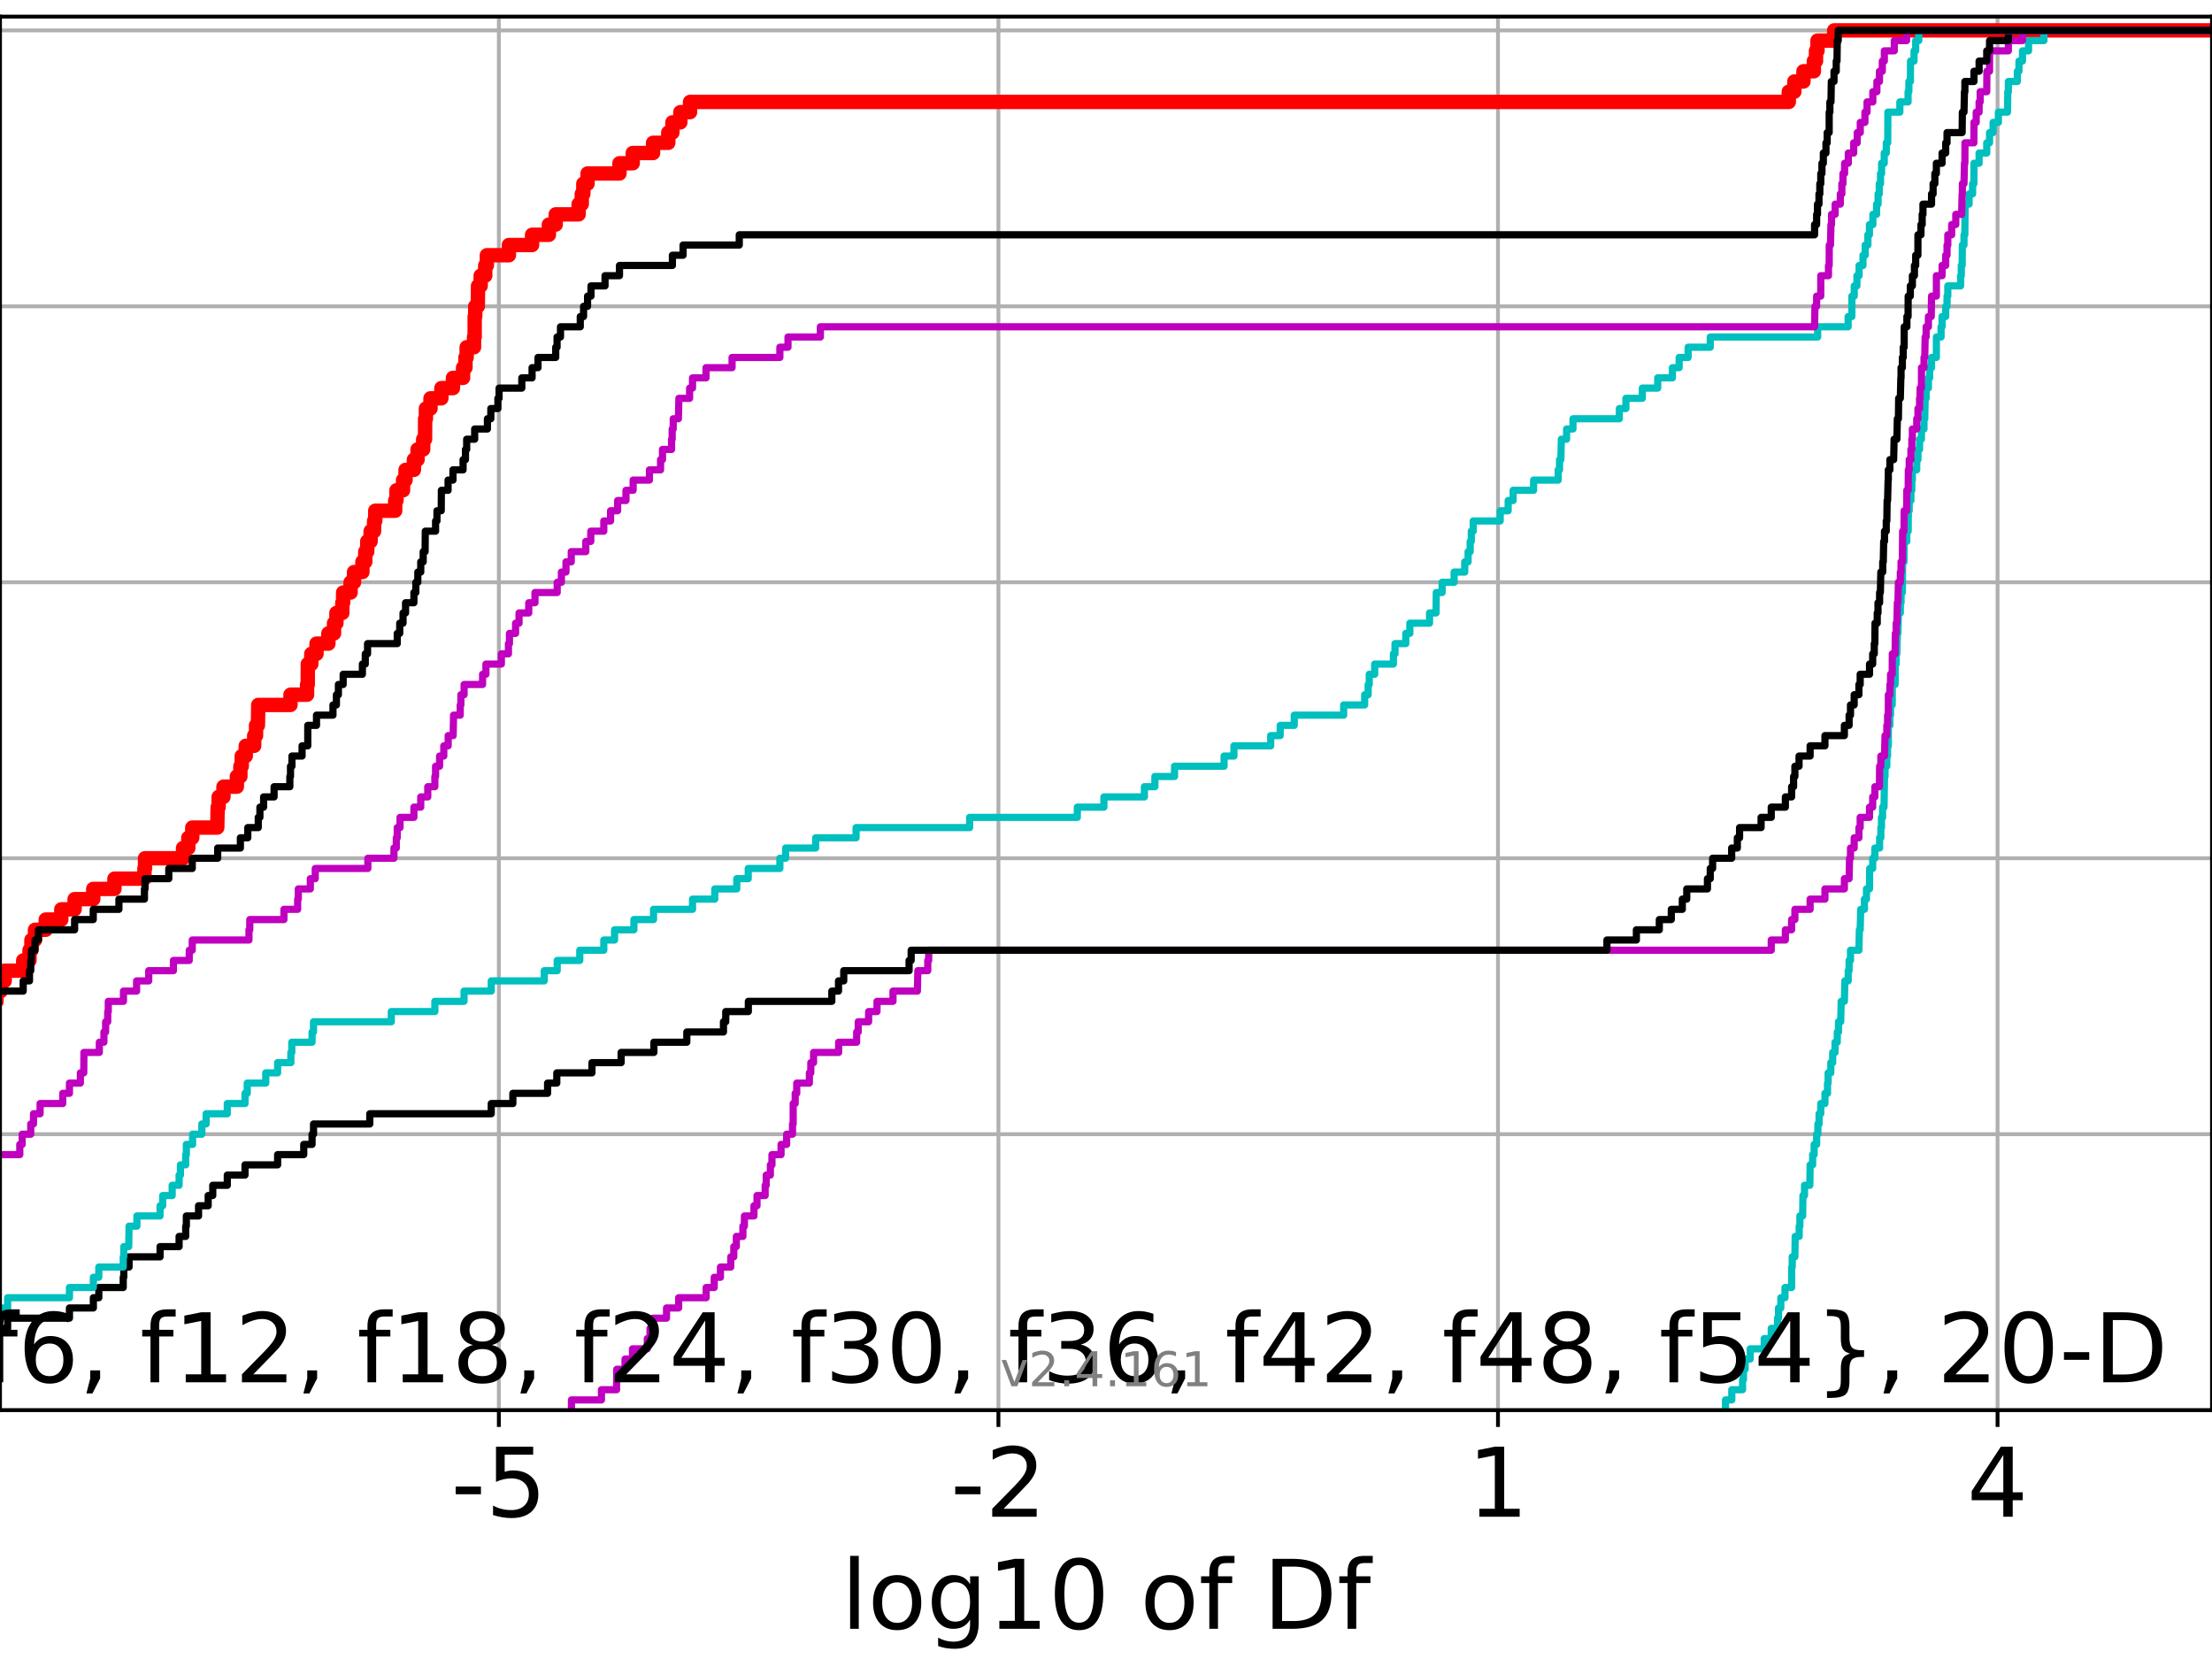 <?xml version="1.0" encoding="utf-8" standalone="no"?>
<!DOCTYPE svg PUBLIC "-//W3C//DTD SVG 1.1//EN"
  "http://www.w3.org/Graphics/SVG/1.1/DTD/svg11.dtd">
<!-- Created with matplotlib (https://matplotlib.org/) -->
<svg height="345.6pt" version="1.1" viewBox="0 0 460.8 345.6" width="460.8pt" xmlns="http://www.w3.org/2000/svg" xmlns:xlink="http://www.w3.org/1999/xlink">
 <defs>
  <style type="text/css">*{stroke-linecap:butt;stroke-linejoin:round;}</style>
 </defs>
 <g id="figure_1">
  <g id="patch_1">
   <path d="M 0 345.6 
L 460.8 345.6 
L 460.8 0 
L 0 0 
z
" style="fill:#ffffff;"/>
  </g>
  <g id="axes_1">
   <g id="patch_2">
    <path d="M 0 293.76 
L 460.8 293.76 
L 460.8 3.456 
L 0 3.456 
z
" style="fill:#ffffff;"/>
   </g>
   <g id="matplotlib.axis_1">
    <g id="xtick_1">
     <g id="line2d_1">
      <path clip-path="url(#p1b77e97e2f)" d="M 103.919 293.76 
L 103.919 3.456 
" style="fill:none;stroke:#b0b0b0;stroke-linecap:square;stroke-width:0.8;"/>
     </g>
     <g id="line2d_2">
      <defs>
       <path d="M 0 0 
L 0 3.5 
" id="mc57c45d6c3" style="stroke:#000000;stroke-width:0.8;"/>
      </defs>
      <g>
       <use style="stroke:#000000;stroke-width:0.8;" x="103.919" xlink:href="#mc57c45d6c3" y="293.76"/>
      </g>
     </g>
     <g id="text_1">
      <!-- -5 -->
      <g transform="translate(93.949 315.957)scale(0.2 -0.2)">
       <defs>
        <path d="M 4.891 31.391 
L 31.203 31.391 
L 31.203 23.391 
L 4.891 23.391 
z
" id="DejaVuSans-45"/>
        <path d="M 10.797 72.906 
L 49.516 72.906 
L 49.516 64.594 
L 19.828 64.594 
L 19.828 46.734 
Q 21.969 47.469 24.109 47.828 
Q 26.266 48.188 28.422 48.188 
Q 40.625 48.188 47.75 41.5 
Q 54.891 34.812 54.891 23.391 
Q 54.891 11.625 47.562 5.094 
Q 40.234 -1.422 26.906 -1.422 
Q 22.312 -1.422 17.547 -0.641 
Q 12.797 0.141 7.719 1.703 
L 7.719 11.625 
Q 12.109 9.234 16.797 8.062 
Q 21.484 6.891 26.703 6.891 
Q 35.156 6.891 40.078 11.328 
Q 45.016 15.766 45.016 23.391 
Q 45.016 31 40.078 35.438 
Q 35.156 39.891 26.703 39.891 
Q 22.75 39.891 18.812 39.016 
Q 14.891 38.141 10.797 36.281 
z
" id="DejaVuSans-53"/>
       </defs>
       <use xlink:href="#DejaVuSans-45"/>
       <use x="36.084" xlink:href="#DejaVuSans-53"/>
      </g>
     </g>
    </g>
    <g id="xtick_2">
     <g id="line2d_3">
      <path clip-path="url(#p1b77e97e2f)" d="M 207.989 293.76 
L 207.989 3.456 
" style="fill:none;stroke:#b0b0b0;stroke-linecap:square;stroke-width:0.8;"/>
     </g>
     <g id="line2d_4">
      <g>
       <use style="stroke:#000000;stroke-width:0.8;" x="207.989" xlink:href="#mc57c45d6c3" y="293.76"/>
      </g>
     </g>
     <g id="text_2">
      <!-- -2 -->
      <g transform="translate(198.018 315.957)scale(0.2 -0.2)">
       <defs>
        <path d="M 19.188 8.297 
L 53.609 8.297 
L 53.609 0 
L 7.328 0 
L 7.328 8.297 
Q 12.938 14.109 22.625 23.891 
Q 32.328 33.688 34.812 36.531 
Q 39.547 41.844 41.422 45.531 
Q 43.312 49.219 43.312 52.781 
Q 43.312 58.594 39.234 62.25 
Q 35.156 65.922 28.609 65.922 
Q 23.969 65.922 18.812 64.312 
Q 13.672 62.703 7.812 59.422 
L 7.812 69.391 
Q 13.766 71.781 18.938 73 
Q 24.125 74.219 28.422 74.219 
Q 39.75 74.219 46.484 68.547 
Q 53.219 62.891 53.219 53.422 
Q 53.219 48.922 51.531 44.891 
Q 49.859 40.875 45.406 35.406 
Q 44.188 33.984 37.641 27.219 
Q 31.109 20.453 19.188 8.297 
z
" id="DejaVuSans-50"/>
       </defs>
       <use xlink:href="#DejaVuSans-45"/>
       <use x="36.084" xlink:href="#DejaVuSans-50"/>
      </g>
     </g>
    </g>
    <g id="xtick_3">
     <g id="line2d_5">
      <path clip-path="url(#p1b77e97e2f)" d="M 312.058 293.76 
L 312.058 3.456 
" style="fill:none;stroke:#b0b0b0;stroke-linecap:square;stroke-width:0.8;"/>
     </g>
     <g id="line2d_6">
      <g>
       <use style="stroke:#000000;stroke-width:0.8;" x="312.058" xlink:href="#mc57c45d6c3" y="293.76"/>
      </g>
     </g>
     <g id="text_3">
      <!-- 1 -->
      <g transform="translate(305.696 315.957)scale(0.2 -0.2)">
       <defs>
        <path d="M 12.406 8.297 
L 28.516 8.297 
L 28.516 63.922 
L 10.984 60.406 
L 10.984 69.391 
L 28.422 72.906 
L 38.281 72.906 
L 38.281 8.297 
L 54.391 8.297 
L 54.391 0 
L 12.406 0 
z
" id="DejaVuSans-49"/>
       </defs>
       <use xlink:href="#DejaVuSans-49"/>
      </g>
     </g>
    </g>
    <g id="xtick_4">
     <g id="line2d_7">
      <path clip-path="url(#p1b77e97e2f)" d="M 416.127 293.76 
L 416.127 3.456 
" style="fill:none;stroke:#b0b0b0;stroke-linecap:square;stroke-width:0.8;"/>
     </g>
     <g id="line2d_8">
      <g>
       <use style="stroke:#000000;stroke-width:0.8;" x="416.127" xlink:href="#mc57c45d6c3" y="293.76"/>
      </g>
     </g>
     <g id="text_4">
      <!-- 4 -->
      <g transform="translate(409.765 315.957)scale(0.2 -0.2)">
       <defs>
        <path d="M 37.797 64.312 
L 12.891 25.391 
L 37.797 25.391 
z
M 35.203 72.906 
L 47.609 72.906 
L 47.609 25.391 
L 58.016 25.391 
L 58.016 17.188 
L 47.609 17.188 
L 47.609 0 
L 37.797 0 
L 37.797 17.188 
L 4.891 17.188 
L 4.891 26.703 
z
" id="DejaVuSans-52"/>
       </defs>
       <use xlink:href="#DejaVuSans-52"/>
      </g>
     </g>
    </g>
    <g id="text_5">
     <!-- log10 of Df -->
     <g transform="translate(175.214 339.313)scale(0.2 -0.2)">
      <defs>
       <path d="M 9.422 75.984 
L 18.406 75.984 
L 18.406 0 
L 9.422 0 
z
" id="DejaVuSans-108"/>
       <path d="M 30.609 48.391 
Q 23.391 48.391 19.188 42.75 
Q 14.984 37.109 14.984 27.297 
Q 14.984 17.484 19.156 11.844 
Q 23.344 6.203 30.609 6.203 
Q 37.797 6.203 41.984 11.859 
Q 46.188 17.531 46.188 27.297 
Q 46.188 37.016 41.984 42.703 
Q 37.797 48.391 30.609 48.391 
z
M 30.609 56 
Q 42.328 56 49.016 48.375 
Q 55.719 40.766 55.719 27.297 
Q 55.719 13.875 49.016 6.219 
Q 42.328 -1.422 30.609 -1.422 
Q 18.844 -1.422 12.172 6.219 
Q 5.516 13.875 5.516 27.297 
Q 5.516 40.766 12.172 48.375 
Q 18.844 56 30.609 56 
z
" id="DejaVuSans-111"/>
       <path d="M 45.406 27.984 
Q 45.406 37.75 41.375 43.109 
Q 37.359 48.484 30.078 48.484 
Q 22.859 48.484 18.828 43.109 
Q 14.797 37.75 14.797 27.984 
Q 14.797 18.266 18.828 12.891 
Q 22.859 7.516 30.078 7.516 
Q 37.359 7.516 41.375 12.891 
Q 45.406 18.266 45.406 27.984 
z
M 54.391 6.781 
Q 54.391 -7.172 48.188 -13.984 
Q 42 -20.797 29.203 -20.797 
Q 24.469 -20.797 20.266 -20.094 
Q 16.062 -19.391 12.109 -17.922 
L 12.109 -9.188 
Q 16.062 -11.328 19.922 -12.344 
Q 23.781 -13.375 27.781 -13.375 
Q 36.625 -13.375 41.016 -8.766 
Q 45.406 -4.156 45.406 5.172 
L 45.406 9.625 
Q 42.625 4.781 38.281 2.391 
Q 33.938 0 27.875 0 
Q 17.828 0 11.672 7.656 
Q 5.516 15.328 5.516 27.984 
Q 5.516 40.672 11.672 48.328 
Q 17.828 56 27.875 56 
Q 33.938 56 38.281 53.609 
Q 42.625 51.219 45.406 46.391 
L 45.406 54.688 
L 54.391 54.688 
z
" id="DejaVuSans-103"/>
       <path d="M 31.781 66.406 
Q 24.172 66.406 20.328 58.906 
Q 16.5 51.422 16.5 36.375 
Q 16.5 21.391 20.328 13.891 
Q 24.172 6.391 31.781 6.391 
Q 39.453 6.391 43.281 13.891 
Q 47.125 21.391 47.125 36.375 
Q 47.125 51.422 43.281 58.906 
Q 39.453 66.406 31.781 66.406 
z
M 31.781 74.219 
Q 44.047 74.219 50.516 64.516 
Q 56.984 54.828 56.984 36.375 
Q 56.984 17.969 50.516 8.266 
Q 44.047 -1.422 31.781 -1.422 
Q 19.531 -1.422 13.062 8.266 
Q 6.594 17.969 6.594 36.375 
Q 6.594 54.828 13.062 64.516 
Q 19.531 74.219 31.781 74.219 
z
" id="DejaVuSans-48"/>
       <path id="DejaVuSans-32"/>
       <path d="M 37.109 75.984 
L 37.109 68.5 
L 28.516 68.5 
Q 23.688 68.5 21.797 66.547 
Q 19.922 64.594 19.922 59.516 
L 19.922 54.688 
L 34.719 54.688 
L 34.719 47.703 
L 19.922 47.703 
L 19.922 0 
L 10.891 0 
L 10.891 47.703 
L 2.297 47.703 
L 2.297 54.688 
L 10.891 54.688 
L 10.891 58.5 
Q 10.891 67.625 15.141 71.797 
Q 19.391 75.984 28.609 75.984 
z
" id="DejaVuSans-102"/>
       <path d="M 19.672 64.797 
L 19.672 8.109 
L 31.594 8.109 
Q 46.688 8.109 53.688 14.938 
Q 60.688 21.781 60.688 36.531 
Q 60.688 51.172 53.688 57.984 
Q 46.688 64.797 31.594 64.797 
z
M 9.812 72.906 
L 30.078 72.906 
Q 51.266 72.906 61.172 64.094 
Q 71.094 55.281 71.094 36.531 
Q 71.094 17.672 61.125 8.828 
Q 51.172 0 30.078 0 
L 9.812 0 
z
" id="DejaVuSans-68"/>
      </defs>
      <use xlink:href="#DejaVuSans-108"/>
      <use x="27.783" xlink:href="#DejaVuSans-111"/>
      <use x="88.965" xlink:href="#DejaVuSans-103"/>
      <use x="152.441" xlink:href="#DejaVuSans-49"/>
      <use x="216.064" xlink:href="#DejaVuSans-48"/>
      <use x="279.688" xlink:href="#DejaVuSans-32"/>
      <use x="311.475" xlink:href="#DejaVuSans-111"/>
      <use x="372.656" xlink:href="#DejaVuSans-102"/>
      <use x="407.861" xlink:href="#DejaVuSans-32"/>
      <use x="439.648" xlink:href="#DejaVuSans-68"/>
      <use x="516.65" xlink:href="#DejaVuSans-102"/>
     </g>
    </g>
   </g>
   <g id="matplotlib.axis_2">
    <g id="ytick_1">
     <g id="line2d_9">
      <path clip-path="url(#p1b77e97e2f)" d="M 0 293.76 
L 460.8 293.76 
" style="fill:none;stroke:#b0b0b0;stroke-linecap:square;stroke-width:0.8;"/>
     </g>
     <g id="line2d_10">
      <defs>
       <path d="M 0 0 
L -3.5 0 
" id="mceb8828baf" style="stroke:#000000;stroke-width:0.8;"/>
      </defs>
      <g>
       <use style="stroke:#000000;stroke-width:0.8;" x="0" xlink:href="#mceb8828baf" y="293.76"/>
      </g>
     </g>
    </g>
    <g id="ytick_2">
     <g id="line2d_11">
      <path clip-path="url(#p1b77e97e2f)" d="M 0 236.274 
L 460.8 236.274 
" style="fill:none;stroke:#b0b0b0;stroke-linecap:square;stroke-width:0.8;"/>
     </g>
     <g id="line2d_12">
      <g>
       <use style="stroke:#000000;stroke-width:0.8;" x="0" xlink:href="#mceb8828baf" y="236.274"/>
      </g>
     </g>
    </g>
    <g id="ytick_3">
     <g id="line2d_13">
      <path clip-path="url(#p1b77e97e2f)" d="M 0 178.788 
L 460.8 178.788 
" style="fill:none;stroke:#b0b0b0;stroke-linecap:square;stroke-width:0.8;"/>
     </g>
     <g id="line2d_14">
      <g>
       <use style="stroke:#000000;stroke-width:0.8;" x="0" xlink:href="#mceb8828baf" y="178.788"/>
      </g>
     </g>
    </g>
    <g id="ytick_4">
     <g id="line2d_15">
      <path clip-path="url(#p1b77e97e2f)" d="M 0 121.302 
L 460.8 121.302 
" style="fill:none;stroke:#b0b0b0;stroke-linecap:square;stroke-width:0.8;"/>
     </g>
     <g id="line2d_16">
      <g>
       <use style="stroke:#000000;stroke-width:0.8;" x="0" xlink:href="#mceb8828baf" y="121.302"/>
      </g>
     </g>
    </g>
    <g id="ytick_5">
     <g id="line2d_17">
      <path clip-path="url(#p1b77e97e2f)" d="M 0 63.816 
L 460.8 63.816 
" style="fill:none;stroke:#b0b0b0;stroke-linecap:square;stroke-width:0.8;"/>
     </g>
     <g id="line2d_18">
      <g>
       <use style="stroke:#000000;stroke-width:0.8;" x="0" xlink:href="#mceb8828baf" y="63.816"/>
      </g>
     </g>
    </g>
    <g id="ytick_6">
     <g id="line2d_19">
      <path clip-path="url(#p1b77e97e2f)" d="M 0 6.33 
L 460.8 6.33 
" style="fill:none;stroke:#b0b0b0;stroke-linecap:square;stroke-width:0.8;"/>
     </g>
     <g id="line2d_20">
      <g>
       <use style="stroke:#000000;stroke-width:0.8;" x="0" xlink:href="#mceb8828baf" y="6.33"/>
      </g>
     </g>
    </g>
   </g>
   <g id="line2d_21">
    <path clip-path="url(#p1b77e97e2f)" d="M -1 208.596 
L -0.729 208.596 
L -0.729 206.467 
L 0.162 206.467 
L 0.162 204.337 
L 0.98 204.337 
L 0.98 202.208 
L 4.832 202.208 
L 4.832 200.079 
L 6.142 200.079 
L 6.142 197.95 
L 6.544 197.95 
L 6.544 195.821 
L 7.29 195.821 
L 7.29 193.692 
L 9.53 193.692 
L 9.53 191.563 
L 12.771 191.563 
L 12.771 189.434 
L 15.543 189.434 
L 15.543 187.305 
L 19.425 187.305 
L 19.425 185.175 
L 23.84 185.175 
L 23.84 183.046 
L 30.089 183.046 
L 30.089 180.917 
L 30.211 180.917 
L 30.211 178.788 
L 38.131 178.788 
L 38.131 176.659 
L 39.226 176.659 
L 39.226 174.53 
L 40.051 174.53 
L 40.051 172.401 
L 45.259 172.401 
L 45.349 168.143 
L 45.548 168.143 
L 45.548 166.013 
L 46.554 166.013 
L 46.554 163.884 
L 49.34 163.884 
L 49.34 161.755 
L 50.075 161.755 
L 50.075 159.626 
L 50.361 159.626 
L 50.361 157.497 
L 51.196 157.497 
L 51.196 155.368 
L 52.953 155.368 
L 52.953 153.239 
L 53.341 153.239 
L 53.341 151.11 
L 53.727 151.11 
L 53.799 146.851 
L 60.517 146.851 
L 60.517 144.722 
L 63.968 144.722 
L 63.968 142.593 
L 64.114 142.593 
L 64.115 138.335 
L 64.849 138.335 
L 64.849 136.206 
L 65.935 136.206 
L 65.935 134.077 
L 68.409 134.077 
L 68.409 131.948 
L 69.585 131.948 
L 69.585 129.819 
L 70.081 129.819 
L 70.081 127.69 
L 71.311 127.69 
L 71.311 125.56 
L 71.485 125.56 
L 71.485 123.431 
L 73.036 123.431 
L 73.036 121.302 
L 73.75 121.302 
L 73.75 119.173 
L 75.493 119.173 
L 75.493 117.044 
L 76.094 117.044 
L 76.094 114.915 
L 76.502 114.915 
L 76.502 112.786 
L 77.205 112.786 
L 77.205 110.657 
L 77.929 110.657 
L 77.929 108.528 
L 78.17 108.528 
L 78.17 106.398 
L 82.325 106.398 
L 82.325 104.269 
L 82.591 104.269 
L 82.591 102.14 
L 83.961 102.14 
L 83.961 100.011 
L 84.484 100.011 
L 84.484 97.882 
L 86.224 97.882 
L 86.224 95.753 
L 86.982 95.753 
L 86.982 93.624 
L 88.158 93.624 
L 88.158 91.495 
L 88.549 91.495 
L 88.56 87.236 
L 88.724 87.236 
L 88.724 85.107 
L 89.681 85.107 
L 89.681 82.978 
L 91.946 82.978 
L 91.946 80.849 
L 94.36 80.849 
L 94.36 78.72 
L 96.467 78.72 
L 96.467 76.591 
L 96.964 76.591 
L 96.964 74.462 
L 97.218 74.462 
L 97.218 72.333 
L 98.747 72.333 
L 98.747 70.204 
L 98.882 70.204 
L 98.885 65.945 
L 98.999 65.945 
L 98.999 63.816 
L 99.536 63.816 
L 99.587 59.558 
L 100.134 59.558 
L 100.134 57.429 
L 101.083 57.429 
L 101.083 55.3 
L 101.423 55.3 
L 101.423 53.171 
L 106.011 53.171 
L 106.011 51.042 
L 110.841 51.042 
L 110.841 48.912 
L 114.347 48.912 
L 114.347 46.783 
L 115.765 46.783 
L 115.765 44.654 
L 120.539 44.654 
L 120.539 42.525 
L 121.191 42.525 
L 121.191 40.396 
L 121.519 40.396 
L 121.519 38.267 
L 122.399 38.267 
L 122.399 36.138 
L 129.05 36.138 
L 129.05 34.009 
L 131.81 34.009 
L 131.81 31.88 
L 136.047 31.88 
L 136.047 29.75 
L 139.211 29.75 
L 139.211 27.621 
L 140.072 27.621 
L 140.072 25.492 
L 141.727 25.492 
L 141.727 23.363 
L 143.749 23.363 
L 143.749 21.234 
L 372.638 21.234 
L 372.638 19.105 
L 373.796 19.105 
L 373.796 16.976 
L 375.694 16.976 
L 375.694 14.847 
L 377.86 14.847 
L 377.86 12.718 
L 378.306 12.718 
L 378.306 10.589 
L 378.616 10.589 
L 378.616 8.459 
L 382.094 8.459 
L 382.094 6.33 
L 382.094 6.33 
L 460.8 6.33 
L 460.8 6.33 
" style="fill:none;stroke:#ff0000;stroke-linecap:square;stroke-width:3;"/>
   </g>
   <g id="line2d_22">
    <path clip-path="url(#p1b77e97e2f)" d="M 359.45 293.76 
L 359.45 291.631 
L 360.766 291.631 
L 360.766 289.502 
L 363.005 289.502 
L 363.005 287.373 
L 363.197 287.373 
L 363.197 285.244 
L 363.543 285.244 
L 363.543 283.114 
L 364.598 283.114 
L 364.598 280.985 
L 367.515 280.985 
L 367.515 278.856 
L 368.983 278.856 
L 368.983 276.727 
L 370.284 276.727 
L 370.284 274.598 
L 370.497 274.598 
L 370.497 272.469 
L 370.977 272.469 
L 370.977 270.34 
L 371.847 270.34 
L 371.847 268.211 
L 373.227 268.211 
L 373.242 263.952 
L 373.354 263.952 
L 373.354 261.823 
L 373.909 261.823 
L 373.971 257.565 
L 374.803 257.565 
L 374.803 255.436 
L 374.945 255.436 
L 374.945 253.307 
L 375.527 253.307 
L 375.582 249.049 
L 375.914 249.049 
L 375.914 246.92 
L 377.024 246.92 
L 377.08 242.661 
L 377.606 242.661 
L 377.606 240.532 
L 377.922 240.532 
L 377.922 238.403 
L 378.437 238.403 
L 378.437 236.274 
L 378.697 236.274 
L 378.697 234.145 
L 378.946 234.145 
L 378.946 232.016 
L 379.295 232.016 
L 379.295 229.887 
L 380.168 229.887 
L 380.168 227.758 
L 380.706 227.758 
L 380.706 225.629 
L 380.83 225.629 
L 380.83 223.499 
L 381.391 223.499 
L 381.391 221.37 
L 381.781 221.37 
L 381.781 219.241 
L 382.271 219.241 
L 382.271 217.112 
L 382.74 217.112 
L 382.74 214.983 
L 382.992 214.983 
L 382.992 212.854 
L 383.449 212.854 
L 383.557 208.596 
L 384.218 208.596 
L 384.318 204.337 
L 385.014 204.337 
L 385.014 202.208 
L 385.202 202.208 
L 385.202 200.079 
L 385.491 200.079 
L 385.491 197.95 
L 387.248 197.95 
L 387.337 193.692 
L 387.509 193.692 
L 387.617 189.434 
L 388.391 189.434 
L 388.391 187.305 
L 388.821 187.305 
L 388.821 185.175 
L 389.456 185.175 
L 389.479 180.917 
L 390.114 180.917 
L 390.114 178.788 
L 390.569 178.788 
L 390.569 176.659 
L 391.557 176.659 
L 391.557 174.53 
L 391.811 174.53 
L 391.811 172.401 
L 391.949 172.401 
L 391.949 170.272 
L 392.174 170.272 
L 392.174 168.143 
L 392.479 168.143 
L 392.575 161.755 
L 392.686 161.755 
L 392.686 159.626 
L 393.06 159.626 
L 393.06 157.497 
L 393.219 157.497 
L 393.219 155.368 
L 393.367 155.368 
L 393.385 151.11 
L 393.697 151.11 
L 393.697 148.981 
L 393.833 148.981 
L 393.833 146.851 
L 394.181 146.851 
L 394.199 142.593 
L 394.78 142.593 
L 394.831 138.335 
L 395.007 138.335 
L 395.007 136.206 
L 395.154 136.206 
L 395.252 131.948 
L 395.373 131.948 
L 395.473 127.69 
L 395.874 127.69 
L 395.874 125.56 
L 396.025 125.56 
L 396.025 123.431 
L 396.296 123.431 
L 396.35 117.044 
L 396.637 117.044 
L 396.669 112.786 
L 397.223 112.786 
L 397.223 110.657 
L 397.508 110.657 
L 397.544 106.398 
L 397.723 106.398 
L 397.723 104.269 
L 398.078 104.269 
L 398.078 102.14 
L 398.269 102.14 
L 398.269 100.011 
L 398.381 100.011 
L 398.381 97.882 
L 399.291 97.882 
L 399.291 95.753 
L 399.545 95.753 
L 399.545 93.624 
L 399.879 93.624 
L 399.879 91.495 
L 400.272 91.495 
L 400.272 89.366 
L 400.804 89.366 
L 400.804 87.236 
L 400.964 87.236 
L 401.043 82.978 
L 401.246 82.978 
L 401.246 80.849 
L 401.724 80.849 
L 401.724 78.72 
L 401.982 78.72 
L 401.982 76.591 
L 402.377 76.591 
L 402.377 74.462 
L 403.38 74.462 
L 403.387 70.204 
L 404.36 70.204 
L 404.36 68.074 
L 404.569 68.074 
L 404.569 65.945 
L 405.325 65.945 
L 405.325 63.816 
L 405.605 63.816 
L 405.605 61.687 
L 405.765 61.687 
L 405.765 59.558 
L 408.432 59.558 
L 408.432 57.429 
L 408.578 57.429 
L 408.578 55.3 
L 408.75 55.3 
L 408.798 51.042 
L 409.136 51.042 
L 409.136 48.912 
L 409.311 48.912 
L 409.369 42.525 
L 410.2 42.525 
L 410.2 40.396 
L 410.929 40.396 
L 410.929 38.267 
L 411.194 38.267 
L 411.211 34.009 
L 412.282 34.009 
L 412.282 31.88 
L 413.876 31.88 
L 413.876 29.75 
L 414.461 29.75 
L 414.461 27.621 
L 415.202 27.621 
L 415.202 25.492 
L 416.302 25.492 
L 416.302 23.363 
L 418.193 23.363 
L 418.261 19.105 
L 418.382 19.105 
L 418.382 16.976 
L 420.245 16.976 
L 420.245 14.847 
L 420.591 14.847 
L 420.591 12.718 
L 421.321 12.718 
L 421.321 10.589 
L 422.589 10.589 
L 422.589 8.459 
L 425.789 8.459 
L 425.789 6.33 
L 425.789 6.33 
L 460.8 6.33 
L 460.8 6.33 
" style="fill:none;stroke:#00bfbf;stroke-linecap:square;stroke-width:1.5;"/>
   </g>
   <g id="line2d_23">
    <path clip-path="url(#p1b77e97e2f)" d="M 119.041 293.76 
L 119.041 291.631 
L 125.294 291.631 
L 125.294 289.502 
L 128.449 289.502 
L 128.487 285.244 
L 130.206 285.244 
L 130.206 283.114 
L 131.763 283.114 
L 131.763 280.985 
L 134.843 280.985 
L 134.843 278.856 
L 135.413 278.856 
L 135.413 276.727 
L 136.046 276.727 
L 136.046 274.598 
L 138.849 274.598 
L 138.849 272.469 
L 141.38 272.469 
L 141.38 270.34 
L 147.103 270.34 
L 147.103 268.211 
L 148.786 268.211 
L 148.786 266.082 
L 150.08 266.082 
L 150.08 263.952 
L 152.233 263.952 
L 152.233 261.823 
L 152.864 261.823 
L 152.864 259.694 
L 153.396 259.694 
L 153.396 257.565 
L 154.76 257.565 
L 154.76 255.436 
L 155.073 255.436 
L 155.073 253.307 
L 157.064 253.307 
L 157.064 251.178 
L 157.701 251.178 
L 157.701 249.049 
L 159.395 249.049 
L 159.395 246.92 
L 159.619 246.92 
L 159.619 244.79 
L 160.484 244.79 
L 160.484 242.661 
L 160.814 242.661 
L 160.814 240.532 
L 162.708 240.532 
L 162.708 238.403 
L 163.874 238.403 
L 163.874 236.274 
L 165.096 236.274 
L 165.096 234.145 
L 165.23 234.145 
L 165.237 229.887 
L 165.655 229.887 
L 165.655 227.758 
L 165.977 227.758 
L 165.977 225.629 
L 168.609 225.629 
L 168.609 223.499 
L 168.908 223.499 
L 168.908 221.37 
L 169.481 221.37 
L 169.481 219.241 
L 174.706 219.241 
L 174.706 217.112 
L 178.456 217.112 
L 178.456 214.983 
L 178.78 214.983 
L 178.78 212.854 
L 180.949 212.854 
L 180.949 210.725 
L 182.697 210.725 
L 182.697 208.596 
L 186.027 208.596 
L 186.027 206.467 
L 191.109 206.467 
L 191.207 202.208 
L 193.269 202.208 
L 193.269 200.079 
L 193.464 200.079 
L 193.464 197.95 
L 368.983 197.95 
L 368.983 195.821 
L 371.926 195.821 
L 371.926 193.692 
L 373.227 193.692 
L 373.227 191.563 
L 373.909 191.563 
L 373.909 189.434 
L 377.08 189.434 
L 377.08 187.305 
L 380.168 187.305 
L 380.168 185.175 
L 384.218 185.175 
L 384.218 183.046 
L 385.202 183.046 
L 385.295 178.788 
L 385.491 178.788 
L 385.491 176.659 
L 386.26 176.659 
L 386.26 174.53 
L 387.248 174.53 
L 387.248 172.401 
L 387.509 172.401 
L 387.509 170.272 
L 389.456 170.272 
L 389.456 168.143 
L 390.114 168.143 
L 390.114 166.013 
L 390.569 166.013 
L 390.569 163.884 
L 391.523 163.884 
L 391.557 159.626 
L 391.811 159.626 
L 391.811 157.497 
L 392.575 157.497 
L 392.686 153.239 
L 393.06 153.239 
L 393.06 151.11 
L 393.219 151.11 
L 393.219 148.981 
L 393.367 148.981 
L 393.385 144.722 
L 393.697 144.722 
L 393.697 142.593 
L 393.833 142.593 
L 393.833 140.464 
L 394.181 140.464 
L 394.199 136.206 
L 394.78 136.206 
L 394.831 131.948 
L 395.007 131.948 
L 395.007 129.819 
L 395.154 129.819 
L 395.252 125.56 
L 395.373 125.56 
L 395.473 121.302 
L 395.874 121.302 
L 395.874 119.173 
L 396.025 119.173 
L 396.025 117.044 
L 396.296 117.044 
L 396.35 110.657 
L 396.637 110.657 
L 396.669 106.398 
L 397.193 106.398 
L 397.223 102.14 
L 397.508 102.14 
L 397.544 97.882 
L 397.723 97.882 
L 397.723 95.753 
L 398.078 95.753 
L 398.078 93.624 
L 398.269 93.624 
L 398.269 91.495 
L 398.381 91.495 
L 398.381 89.366 
L 399.291 89.366 
L 399.291 87.236 
L 399.545 87.236 
L 399.545 85.107 
L 399.879 85.107 
L 399.879 82.978 
L 399.991 82.978 
L 399.991 80.849 
L 400.272 80.849 
L 400.282 76.591 
L 400.804 76.591 
L 400.804 74.462 
L 400.964 74.462 
L 401.043 70.204 
L 401.246 70.204 
L 401.246 68.074 
L 401.724 68.074 
L 401.724 65.945 
L 402.315 65.945 
L 402.377 61.687 
L 403.38 61.687 
L 403.387 57.429 
L 404.569 57.429 
L 404.569 55.3 
L 405.325 55.3 
L 405.325 53.171 
L 405.605 53.171 
L 405.605 51.042 
L 405.765 51.042 
L 405.765 48.912 
L 406.569 48.912 
L 406.569 46.783 
L 407.425 46.783 
L 407.425 44.654 
L 408.643 44.654 
L 408.75 40.396 
L 408.798 40.396 
L 408.798 38.267 
L 409.136 38.267 
L 409.231 34.009 
L 409.321 34.009 
L 409.336 29.75 
L 411.194 29.75 
L 411.211 25.492 
L 411.681 25.492 
L 411.681 23.363 
L 412.282 23.363 
L 412.282 21.234 
L 412.503 21.234 
L 412.503 19.105 
L 413.876 19.105 
L 413.904 14.847 
L 414.461 14.847 
L 414.462 10.589 
L 418.382 10.589 
L 418.382 8.459 
L 421.321 8.459 
L 421.321 6.33 
L 421.321 6.33 
L 460.8 6.33 
L 460.8 6.33 
" style="fill:none;stroke:#bf00bf;stroke-linecap:square;stroke-width:1.5;"/>
   </g>
   <g id="line2d_24">
    <path clip-path="url(#p1b77e97e2f)" d="M -1 276.727 
L 1.591 276.727 
L 1.591 274.598 
L 14.468 274.598 
L 14.468 272.469 
L 19.45 272.469 
L 19.45 270.34 
L 20.583 270.34 
L 20.583 268.211 
L 25.67 268.211 
L 25.67 266.082 
L 25.787 266.082 
L 25.787 263.952 
L 26.885 263.952 
L 26.885 261.823 
L 33.345 261.823 
L 33.345 259.694 
L 37.31 259.694 
L 37.31 257.565 
L 38.684 257.565 
L 38.684 255.436 
L 38.819 255.436 
L 38.819 253.307 
L 41.362 253.307 
L 41.362 251.178 
L 43.368 251.178 
L 43.368 249.049 
L 44.32 249.049 
L 44.32 246.92 
L 47.349 246.92 
L 47.349 244.79 
L 51.044 244.79 
L 51.044 242.661 
L 57.834 242.661 
L 57.834 240.532 
L 63.274 240.532 
L 63.274 238.403 
L 65.008 238.403 
L 65.008 236.274 
L 65.314 236.274 
L 65.314 234.145 
L 77.036 234.145 
L 77.036 232.016 
L 102.338 232.016 
L 102.338 229.887 
L 106.837 229.887 
L 106.837 227.758 
L 114.074 227.758 
L 114.074 225.629 
L 115.992 225.629 
L 115.992 223.499 
L 123.314 223.499 
L 123.314 221.37 
L 129.391 221.37 
L 129.391 219.241 
L 136.217 219.241 
L 136.217 217.112 
L 143.076 217.112 
L 143.076 214.983 
L 150.71 214.983 
L 150.71 212.854 
L 151.187 212.854 
L 151.187 210.725 
L 155.894 210.725 
L 155.894 208.596 
L 173.286 208.596 
L 173.286 206.467 
L 174.677 206.467 
L 174.677 204.337 
L 175.769 204.337 
L 175.769 202.208 
L 189.38 202.208 
L 189.38 200.079 
L 189.812 200.079 
L 189.812 197.95 
L 334.751 197.95 
L 334.751 195.821 
L 340.889 195.821 
L 340.889 193.692 
L 345.666 193.692 
L 345.666 191.563 
L 348.163 191.563 
L 348.163 189.434 
L 350.456 189.434 
L 350.456 187.305 
L 351.38 187.305 
L 351.38 185.175 
L 355.691 185.175 
L 355.691 183.046 
L 356.273 183.046 
L 356.273 180.917 
L 356.771 180.917 
L 356.771 178.788 
L 360.738 178.788 
L 360.738 176.659 
L 361.92 176.659 
L 361.92 174.53 
L 362.384 174.53 
L 362.384 172.401 
L 366.869 172.401 
L 366.869 170.272 
L 368.983 170.272 
L 368.983 168.143 
L 371.926 168.143 
L 371.926 166.013 
L 373.227 166.013 
L 373.227 163.884 
L 373.638 163.884 
L 373.638 161.755 
L 373.909 161.755 
L 373.909 159.626 
L 374.772 159.626 
L 374.772 157.497 
L 377.08 157.497 
L 377.08 155.368 
L 380.168 155.368 
L 380.168 153.239 
L 384.218 153.239 
L 384.218 151.11 
L 385.202 151.11 
L 385.202 148.981 
L 385.491 148.981 
L 385.491 146.851 
L 386.26 146.851 
L 386.26 144.722 
L 387.248 144.722 
L 387.248 142.593 
L 387.509 142.593 
L 387.509 140.464 
L 389.456 140.464 
L 389.456 138.335 
L 390.114 138.335 
L 390.114 136.206 
L 390.445 136.206 
L 390.445 134.077 
L 390.569 134.077 
L 390.6 129.819 
L 391.064 129.819 
L 391.064 127.69 
L 391.22 127.69 
L 391.22 125.56 
L 391.557 125.56 
L 391.557 123.431 
L 391.713 123.431 
L 391.811 119.173 
L 392.207 119.173 
L 392.207 117.044 
L 392.32 117.044 
L 392.407 112.786 
L 392.575 112.786 
L 392.575 110.657 
L 392.942 110.657 
L 392.942 108.528 
L 393.06 108.528 
L 393.122 104.269 
L 393.219 104.269 
L 393.326 100.011 
L 393.367 100.011 
L 393.367 97.882 
L 393.697 97.882 
L 393.697 95.753 
L 394.484 95.753 
L 394.577 91.495 
L 395.154 91.495 
L 395.252 87.236 
L 395.473 87.236 
L 395.526 82.978 
L 395.874 82.978 
L 395.981 78.72 
L 396.025 78.72 
L 396.025 76.591 
L 396.296 76.591 
L 396.296 74.462 
L 396.477 74.462 
L 396.477 72.333 
L 396.669 72.333 
L 396.686 68.074 
L 397.24 68.074 
L 397.24 65.945 
L 397.485 65.945 
L 397.508 61.687 
L 397.954 61.687 
L 397.954 59.558 
L 398.381 59.558 
L 398.381 57.429 
L 398.811 57.429 
L 398.811 55.3 
L 399.074 55.3 
L 399.074 53.171 
L 399.53 53.171 
L 399.545 48.912 
L 400.171 48.912 
L 400.171 46.783 
L 400.423 46.783 
L 400.423 44.654 
L 400.588 44.654 
L 400.588 42.525 
L 402.377 42.525 
L 402.377 40.396 
L 402.699 40.396 
L 402.699 38.267 
L 403.063 38.267 
L 403.063 36.138 
L 403.38 36.138 
L 403.38 34.009 
L 404.569 34.009 
L 404.569 31.88 
L 405.325 31.88 
L 405.325 29.75 
L 405.605 29.75 
L 405.605 27.621 
L 408.75 27.621 
L 408.798 23.363 
L 409.136 23.363 
L 409.231 19.105 
L 409.321 19.105 
L 409.321 16.976 
L 411.211 16.976 
L 411.211 14.847 
L 412.282 14.847 
L 412.282 12.718 
L 413.876 12.718 
L 413.876 10.589 
L 414.461 10.589 
L 414.461 8.459 
L 418.382 8.459 
L 418.382 6.33 
L 418.382 6.33 
L 460.8 6.33 
L 460.8 6.33 
" style="fill:none;stroke:#000000;stroke-linecap:square;stroke-width:1.5;"/>
   </g>
   <g id="line2d_25">
    <path clip-path="url(#p1b77e97e2f)" d="M -1 272.469 
L 1.591 272.469 
L 1.591 270.34 
L 14.468 270.34 
L 14.468 268.211 
L 19.45 268.211 
L 19.45 266.082 
L 20.583 266.082 
L 20.583 263.952 
L 25.67 263.952 
L 25.67 261.823 
L 25.787 261.823 
L 25.787 259.694 
L 26.813 259.694 
L 26.885 255.436 
L 28.52 255.436 
L 28.52 253.307 
L 33.345 253.307 
L 33.345 251.178 
L 33.894 251.178 
L 33.894 249.049 
L 35.867 249.049 
L 35.867 246.92 
L 37.31 246.92 
L 37.31 244.79 
L 37.587 244.79 
L 37.587 242.661 
L 38.684 242.661 
L 38.684 240.532 
L 38.819 240.532 
L 38.819 238.403 
L 40.121 238.403 
L 40.121 236.274 
L 42.049 236.274 
L 42.049 234.145 
L 42.944 234.145 
L 42.944 232.016 
L 47.349 232.016 
L 47.349 229.887 
L 51.044 229.887 
L 51.044 227.758 
L 51.505 227.758 
L 51.505 225.629 
L 55.364 225.629 
L 55.364 223.499 
L 57.834 223.499 
L 57.834 221.37 
L 60.589 221.37 
L 60.589 219.241 
L 60.789 219.241 
L 60.789 217.112 
L 65.008 217.112 
L 65.008 214.983 
L 65.314 214.983 
L 65.314 212.854 
L 81.511 212.854 
L 81.511 210.725 
L 90.589 210.725 
L 90.589 208.596 
L 96.666 208.596 
L 96.666 206.467 
L 102.338 206.467 
L 102.338 204.337 
L 113.378 204.337 
L 113.378 202.208 
L 116.078 202.208 
L 116.078 200.079 
L 120.777 200.079 
L 120.777 197.95 
L 125.784 197.95 
L 125.784 195.821 
L 128.026 195.821 
L 128.026 193.692 
L 132.056 193.692 
L 132.056 191.563 
L 136.144 191.563 
L 136.144 189.434 
L 144.264 189.434 
L 144.264 187.305 
L 148.903 187.305 
L 148.903 185.175 
L 153.482 185.175 
L 153.482 183.046 
L 155.87 183.046 
L 155.87 180.917 
L 162.461 180.917 
L 162.461 178.788 
L 163.661 178.788 
L 163.661 176.659 
L 169.919 176.659 
L 169.919 174.53 
L 178.338 174.53 
L 178.338 172.401 
L 201.993 172.401 
L 201.993 170.272 
L 224.426 170.272 
L 224.426 168.143 
L 229.966 168.143 
L 229.966 166.013 
L 238.401 166.013 
L 238.401 163.884 
L 240.582 163.884 
L 240.582 161.755 
L 244.677 161.755 
L 244.677 159.626 
L 255.002 159.626 
L 255.002 157.497 
L 257.051 157.497 
L 257.051 155.368 
L 264.711 155.368 
L 264.711 153.239 
L 266.69 153.239 
L 266.69 151.11 
L 269.618 151.11 
L 269.618 148.981 
L 279.906 148.981 
L 279.906 146.851 
L 284.288 146.851 
L 284.288 144.722 
L 285.013 144.722 
L 285.013 142.593 
L 285.241 142.593 
L 285.241 140.464 
L 286.372 140.464 
L 286.372 138.335 
L 290.27 138.335 
L 290.27 136.206 
L 290.61 136.206 
L 290.61 134.077 
L 292.851 134.077 
L 292.851 131.948 
L 293.696 131.948 
L 293.696 129.819 
L 297.799 129.819 
L 297.799 127.69 
L 299.156 127.69 
L 299.201 123.431 
L 300.421 123.431 
L 300.421 121.302 
L 302.927 121.302 
L 302.927 119.173 
L 305.132 119.173 
L 305.132 117.044 
L 305.832 117.044 
L 305.832 114.915 
L 306.263 114.915 
L 306.263 112.786 
L 306.499 112.786 
L 306.499 110.657 
L 306.898 110.657 
L 306.898 108.528 
L 312.518 108.528 
L 312.518 106.398 
L 314.178 106.398 
L 314.178 104.269 
L 315.217 104.269 
L 315.217 102.14 
L 319.472 102.14 
L 319.472 100.011 
L 324.601 100.011 
L 324.601 97.882 
L 324.878 97.882 
L 324.878 95.753 
L 325.152 95.753 
L 325.256 91.495 
L 326.35 91.495 
L 326.35 89.366 
L 327.678 89.366 
L 327.678 87.236 
L 337.339 87.236 
L 337.339 85.107 
L 338.705 85.107 
L 338.705 82.978 
L 342.126 82.978 
L 342.126 80.849 
L 345.332 80.849 
L 345.332 78.72 
L 348.394 78.72 
L 348.394 76.591 
L 349.801 76.591 
L 349.801 74.462 
L 351.667 74.462 
L 351.667 72.333 
L 356.28 72.333 
L 356.28 70.204 
L 378.656 70.204 
L 378.656 68.074 
L 384.999 68.074 
L 384.999 65.945 
L 385.773 65.945 
L 385.786 61.687 
L 386.275 61.687 
L 386.275 59.558 
L 386.831 59.558 
L 386.831 57.429 
L 387.282 57.429 
L 387.282 55.3 
L 388.095 55.3 
L 388.095 53.171 
L 388.555 53.171 
L 388.555 51.042 
L 389.113 51.042 
L 389.113 48.912 
L 389.438 48.912 
L 389.438 46.783 
L 390.154 46.783 
L 390.154 44.654 
L 390.935 44.654 
L 390.935 42.525 
L 391.237 42.525 
L 391.237 40.396 
L 391.486 40.396 
L 391.486 38.267 
L 391.749 38.267 
L 391.749 36.138 
L 391.973 36.138 
L 391.973 34.009 
L 392.518 34.009 
L 392.518 31.88 
L 392.948 31.88 
L 392.948 29.75 
L 393.248 29.75 
L 393.281 23.363 
L 395.773 23.363 
L 395.773 21.234 
L 397.485 21.234 
L 397.485 19.105 
L 397.653 19.105 
L 397.653 16.976 
L 397.975 16.976 
L 397.999 12.718 
L 398.734 12.718 
L 398.734 10.589 
L 399.074 10.589 
L 399.074 8.459 
L 399.717 8.459 
L 399.717 6.33 
L 399.717 6.33 
L 460.8 6.33 
L 460.8 6.33 
" style="fill:none;stroke:#00bfbf;stroke-linecap:square;stroke-width:1.5;"/>
   </g>
   <g id="line2d_26">
    <path clip-path="url(#p1b77e97e2f)" d="M -1 240.532 
L 4.122 240.532 
L 4.122 238.403 
L 4.62 238.403 
L 4.62 236.274 
L 6.405 236.274 
L 6.405 234.145 
L 6.977 234.145 
L 6.977 232.016 
L 8.353 232.016 
L 8.353 229.887 
L 13.072 229.887 
L 13.072 227.758 
L 14.468 227.758 
L 14.468 225.629 
L 16.743 225.629 
L 16.743 223.499 
L 17.451 223.499 
L 17.481 219.241 
L 20.691 219.241 
L 20.691 217.112 
L 21.647 217.112 
L 21.647 214.983 
L 22.004 214.983 
L 22.004 212.854 
L 22.44 212.854 
L 22.44 210.725 
L 22.556 210.725 
L 22.556 208.596 
L 25.72 208.596 
L 25.72 206.467 
L 28.457 206.467 
L 28.457 204.337 
L 30.985 204.337 
L 30.985 202.208 
L 36.133 202.208 
L 36.133 200.079 
L 39.423 200.079 
L 39.423 197.95 
L 40.051 197.95 
L 40.051 195.821 
L 51.863 195.821 
L 51.863 193.692 
L 52.034 193.692 
L 52.034 191.563 
L 59.151 191.563 
L 59.151 189.434 
L 62.007 189.434 
L 62.007 187.305 
L 62.143 187.305 
L 62.143 185.175 
L 64.646 185.175 
L 64.646 183.046 
L 65.677 183.046 
L 65.677 180.917 
L 76.633 180.917 
L 76.633 178.788 
L 82.065 178.788 
L 82.065 176.659 
L 82.555 176.659 
L 82.555 174.53 
L 82.752 174.53 
L 82.752 172.401 
L 83.335 172.401 
L 83.335 170.272 
L 86.224 170.272 
L 86.224 168.143 
L 87.649 168.143 
L 87.649 166.013 
L 89.113 166.013 
L 89.113 163.884 
L 90.589 163.884 
L 90.589 161.755 
L 90.739 161.755 
L 90.739 159.626 
L 91.573 159.626 
L 91.573 157.497 
L 92.451 157.497 
L 92.451 155.368 
L 93.364 155.368 
L 93.364 153.239 
L 94.397 153.239 
L 94.486 148.981 
L 95.874 148.981 
L 95.874 146.851 
L 96.01 146.851 
L 96.01 144.722 
L 96.68 144.722 
L 96.68 142.593 
L 100.529 142.593 
L 100.529 140.464 
L 101.228 140.464 
L 101.228 138.335 
L 104.443 138.335 
L 104.443 136.206 
L 105.916 136.206 
L 105.916 134.077 
L 106.13 134.077 
L 106.13 131.948 
L 107.406 131.948 
L 107.406 129.819 
L 108.127 129.819 
L 108.127 127.69 
L 110.149 127.69 
L 110.149 125.56 
L 111.446 125.56 
L 111.446 123.431 
L 116.078 123.431 
L 116.078 121.302 
L 116.95 121.302 
L 116.95 119.173 
L 117.903 119.173 
L 117.903 117.044 
L 119.004 117.044 
L 119.004 114.915 
L 122.035 114.915 
L 122.035 112.786 
L 123.073 112.786 
L 123.073 110.657 
L 125.784 110.657 
L 125.784 108.528 
L 127.191 108.528 
L 127.191 106.398 
L 128.665 106.398 
L 128.665 104.269 
L 130.403 104.269 
L 130.403 102.14 
L 131.893 102.14 
L 131.893 100.011 
L 135.29 100.011 
L 135.29 97.882 
L 137.606 97.882 
L 137.606 95.753 
L 138.011 95.753 
L 138.011 93.624 
L 139.897 93.624 
L 139.897 91.495 
L 140.029 91.495 
L 140.029 89.366 
L 140.243 89.366 
L 140.243 87.236 
L 141.327 87.236 
L 141.426 82.978 
L 143.658 82.978 
L 143.658 80.849 
L 144.264 80.849 
L 144.264 78.72 
L 147.076 78.72 
L 147.076 76.591 
L 152.505 76.591 
L 152.505 74.462 
L 162.461 74.462 
L 162.461 72.333 
L 164.154 72.333 
L 164.154 70.204 
L 170.898 70.204 
L 170.898 68.074 
L 378.011 68.074 
L 378.089 63.816 
L 378.437 63.816 
L 378.437 61.687 
L 379.291 61.687 
L 379.304 57.429 
L 380.904 57.429 
L 380.904 55.3 
L 381.049 55.3 
L 381.067 51.042 
L 381.324 51.042 
L 381.423 46.783 
L 381.536 46.783 
L 381.536 44.654 
L 382.296 44.654 
L 382.296 42.525 
L 383.37 42.525 
L 383.37 40.396 
L 383.691 40.396 
L 383.691 38.267 
L 383.919 38.267 
L 383.919 36.138 
L 384.265 36.138 
L 384.265 34.009 
L 385.032 34.009 
L 385.032 31.88 
L 386.159 31.88 
L 386.159 29.75 
L 386.892 29.75 
L 386.892 27.621 
L 387.527 27.621 
L 387.527 25.492 
L 388.499 25.492 
L 388.499 23.363 
L 388.941 23.363 
L 388.941 21.234 
L 390.141 21.234 
L 390.141 19.105 
L 390.992 19.105 
L 390.992 16.976 
L 391.527 16.976 
L 391.527 14.847 
L 392.119 14.847 
L 392.119 12.718 
L 392.542 12.718 
L 392.542 10.589 
L 394.613 10.589 
L 394.613 8.459 
L 397.171 8.459 
L 397.171 6.33 
L 397.171 6.33 
L 460.8 6.33 
L 460.8 6.33 
" style="fill:none;stroke:#bf00bf;stroke-linecap:square;stroke-width:1.5;"/>
   </g>
   <g id="line2d_27">
    <path clip-path="url(#p1b77e97e2f)" d="M -1 212.854 
L -0.729 212.854 
L -0.663 208.596 
L -0.514 208.596 
L -0.514 206.467 
L 4.832 206.467 
L 4.832 204.337 
L 6.142 204.337 
L 6.142 202.208 
L 6.405 202.208 
L 6.405 200.079 
L 6.544 200.079 
L 6.544 197.95 
L 7.29 197.95 
L 7.29 195.821 
L 8 195.821 
L 8 193.692 
L 15.543 193.692 
L 15.543 191.563 
L 19.425 191.563 
L 19.425 189.434 
L 24.774 189.434 
L 24.774 187.305 
L 30.089 187.305 
L 30.089 185.175 
L 30.211 185.175 
L 30.211 183.046 
L 35.163 183.046 
L 35.163 180.917 
L 40.051 180.917 
L 40.051 178.788 
L 45.349 178.788 
L 45.349 176.659 
L 50.075 176.659 
L 50.075 174.53 
L 51.619 174.53 
L 51.619 172.401 
L 53.799 172.401 
L 53.799 170.272 
L 54.143 170.272 
L 54.143 168.143 
L 54.915 168.143 
L 54.915 166.013 
L 57.096 166.013 
L 57.096 163.884 
L 60.38 163.884 
L 60.38 161.755 
L 60.517 161.755 
L 60.517 159.626 
L 60.818 159.626 
L 60.818 157.497 
L 62.928 157.497 
L 62.928 155.368 
L 64.114 155.368 
L 64.115 151.11 
L 65.935 151.11 
L 65.935 148.981 
L 69.363 148.981 
L 69.363 146.851 
L 70.081 146.851 
L 70.081 144.722 
L 70.497 144.722 
L 70.497 142.593 
L 71.485 142.593 
L 71.485 140.464 
L 75.493 140.464 
L 75.493 138.335 
L 76.094 138.335 
L 76.094 136.206 
L 76.569 136.206 
L 76.569 134.077 
L 82.752 134.077 
L 82.752 131.948 
L 83.27 131.948 
L 83.27 129.819 
L 83.961 129.819 
L 83.961 127.69 
L 84.484 127.69 
L 84.484 125.56 
L 86.224 125.56 
L 86.224 123.431 
L 86.625 123.431 
L 86.625 121.302 
L 87.039 121.302 
L 87.039 119.173 
L 87.649 119.173 
L 87.649 117.044 
L 88.158 117.044 
L 88.158 114.915 
L 88.56 114.915 
L 88.593 110.657 
L 90.739 110.657 
L 90.739 108.528 
L 91.028 108.528 
L 91.028 106.398 
L 91.917 106.398 
L 91.946 102.14 
L 93.344 102.14 
L 93.344 100.011 
L 94.36 100.011 
L 94.36 97.882 
L 96.467 97.882 
L 96.467 95.753 
L 96.964 95.753 
L 96.964 93.624 
L 97.218 93.624 
L 97.218 91.495 
L 98.882 91.495 
L 98.882 89.366 
L 101.54 89.366 
L 101.54 87.236 
L 102.249 87.236 
L 102.249 85.107 
L 103.721 85.107 
L 103.721 82.978 
L 103.966 82.978 
L 103.966 80.849 
L 108.703 80.849 
L 108.703 78.72 
L 110.841 78.72 
L 110.841 76.591 
L 112.074 76.591 
L 112.074 74.462 
L 115.765 74.462 
L 115.765 72.333 
L 116.048 72.333 
L 116.048 70.204 
L 116.761 70.204 
L 116.761 68.074 
L 120.882 68.074 
L 120.882 65.945 
L 121.568 65.945 
L 121.568 63.816 
L 122.399 63.816 
L 122.399 61.687 
L 123.114 61.687 
L 123.114 59.558 
L 126.041 59.558 
L 126.041 57.429 
L 129.05 57.429 
L 129.05 55.3 
L 140.072 55.3 
L 140.072 53.171 
L 142.295 53.171 
L 142.295 51.042 
L 154.002 51.042 
L 154.002 48.912 
L 378.011 48.912 
L 378.011 46.783 
L 378.437 46.783 
L 378.437 44.654 
L 378.616 44.654 
L 378.616 42.525 
L 378.926 42.525 
L 378.926 40.396 
L 379.102 40.396 
L 379.102 38.267 
L 379.304 38.267 
L 379.304 36.138 
L 379.545 36.138 
L 379.545 34.009 
L 379.834 34.009 
L 379.834 31.88 
L 380.382 31.88 
L 380.382 29.75 
L 380.635 29.75 
L 380.635 27.621 
L 381.049 27.621 
L 381.054 23.363 
L 381.196 23.363 
L 381.196 21.234 
L 381.427 21.234 
L 381.498 16.976 
L 382.059 16.976 
L 382.059 14.847 
L 382.521 14.847 
L 382.521 12.718 
L 382.683 12.718 
L 382.737 8.459 
L 382.93 8.459 
L 382.93 6.33 
L 382.93 6.33 
L 460.8 6.33 
L 460.8 6.33 
" style="fill:none;stroke:#000000;stroke-linecap:square;stroke-width:1.5;"/>
   </g>
   <g id="patch_3">
    <path d="M 0 293.76 
L 0 3.456 
" style="fill:none;stroke:#000000;stroke-linecap:square;stroke-linejoin:miter;stroke-width:0.8;"/>
   </g>
   <g id="patch_4">
    <path d="M 460.8 293.76 
L 460.8 3.456 
" style="fill:none;stroke:#000000;stroke-linecap:square;stroke-linejoin:miter;stroke-width:0.8;"/>
   </g>
   <g id="patch_5">
    <path d="M 0 293.76 
L 460.8 293.76 
" style="fill:none;stroke:#000000;stroke-linecap:square;stroke-linejoin:miter;stroke-width:0.8;"/>
   </g>
   <g id="patch_6">
    <path d="M 0 3.456 
L 460.8 3.456 
" style="fill:none;stroke:#000000;stroke-linecap:square;stroke-linejoin:miter;stroke-width:0.8;"/>
   </g>
   <g id="text_6">
    <!-- {f6, f12, f18, f24, f30, f36, f42, f48, f54}, 20-D -->
    <g transform="translate(-16.035 287.954)scale(0.2 -0.2)">
     <defs>
      <path d="M 51.125 -9.281 
L 51.125 -16.312 
L 48.094 -16.312 
Q 35.938 -16.312 31.812 -12.688 
Q 27.688 -9.078 27.688 1.703 
L 27.688 13.375 
Q 27.688 20.75 25.047 23.578 
Q 22.406 26.422 15.484 26.422 
L 12.5 26.422 
L 12.5 33.406 
L 15.484 33.406 
Q 22.469 33.406 25.078 36.203 
Q 27.688 39.016 27.688 46.297 
L 27.688 58.016 
Q 27.688 68.797 31.812 72.391 
Q 35.938 75.984 48.094 75.984 
L 51.125 75.984 
L 51.125 69 
L 47.797 69 
Q 40.922 69 38.812 66.844 
Q 36.719 64.703 36.719 57.812 
L 36.719 45.703 
Q 36.719 38.031 34.5 34.562 
Q 32.281 31.109 26.906 29.891 
Q 32.328 28.562 34.516 25.094 
Q 36.719 21.625 36.719 14.016 
L 36.719 1.906 
Q 36.719 -4.984 38.812 -7.125 
Q 40.922 -9.281 47.797 -9.281 
z
" id="DejaVuSans-123"/>
      <path d="M 33.016 40.375 
Q 26.375 40.375 22.484 35.828 
Q 18.609 31.297 18.609 23.391 
Q 18.609 15.531 22.484 10.953 
Q 26.375 6.391 33.016 6.391 
Q 39.656 6.391 43.531 10.953 
Q 47.406 15.531 47.406 23.391 
Q 47.406 31.297 43.531 35.828 
Q 39.656 40.375 33.016 40.375 
z
M 52.594 71.297 
L 52.594 62.312 
Q 48.875 64.062 45.094 64.984 
Q 41.312 65.922 37.594 65.922 
Q 27.828 65.922 22.672 59.328 
Q 17.531 52.734 16.797 39.406 
Q 19.672 43.656 24.016 45.922 
Q 28.375 48.188 33.594 48.188 
Q 44.578 48.188 50.953 41.516 
Q 57.328 34.859 57.328 23.391 
Q 57.328 12.156 50.688 5.359 
Q 44.047 -1.422 33.016 -1.422 
Q 20.359 -1.422 13.672 8.266 
Q 6.984 17.969 6.984 36.375 
Q 6.984 53.656 15.188 63.938 
Q 23.391 74.219 37.203 74.219 
Q 40.922 74.219 44.703 73.484 
Q 48.484 72.75 52.594 71.297 
z
" id="DejaVuSans-54"/>
      <path d="M 11.719 12.406 
L 22.016 12.406 
L 22.016 4 
L 14.016 -11.625 
L 7.719 -11.625 
L 11.719 4 
z
" id="DejaVuSans-44"/>
      <path d="M 31.781 34.625 
Q 24.75 34.625 20.719 30.859 
Q 16.703 27.094 16.703 20.516 
Q 16.703 13.922 20.719 10.156 
Q 24.75 6.391 31.781 6.391 
Q 38.812 6.391 42.859 10.172 
Q 46.922 13.969 46.922 20.516 
Q 46.922 27.094 42.891 30.859 
Q 38.875 34.625 31.781 34.625 
z
M 21.922 38.812 
Q 15.578 40.375 12.031 44.719 
Q 8.5 49.078 8.5 55.328 
Q 8.5 64.062 14.719 69.141 
Q 20.953 74.219 31.781 74.219 
Q 42.672 74.219 48.875 69.141 
Q 55.078 64.062 55.078 55.328 
Q 55.078 49.078 51.531 44.719 
Q 48 40.375 41.703 38.812 
Q 48.828 37.156 52.797 32.312 
Q 56.781 27.484 56.781 20.516 
Q 56.781 9.906 50.312 4.234 
Q 43.844 -1.422 31.781 -1.422 
Q 19.734 -1.422 13.25 4.234 
Q 6.781 9.906 6.781 20.516 
Q 6.781 27.484 10.781 32.312 
Q 14.797 37.156 21.922 38.812 
z
M 18.312 54.391 
Q 18.312 48.734 21.844 45.562 
Q 25.391 42.391 31.781 42.391 
Q 38.141 42.391 41.719 45.562 
Q 45.312 48.734 45.312 54.391 
Q 45.312 60.062 41.719 63.234 
Q 38.141 66.406 31.781 66.406 
Q 25.391 66.406 21.844 63.234 
Q 18.312 60.062 18.312 54.391 
z
" id="DejaVuSans-56"/>
      <path d="M 40.578 39.312 
Q 47.656 37.797 51.625 33 
Q 55.609 28.219 55.609 21.188 
Q 55.609 10.406 48.188 4.484 
Q 40.766 -1.422 27.094 -1.422 
Q 22.516 -1.422 17.656 -0.516 
Q 12.797 0.391 7.625 2.203 
L 7.625 11.719 
Q 11.719 9.328 16.594 8.109 
Q 21.484 6.891 26.812 6.891 
Q 36.078 6.891 40.938 10.547 
Q 45.797 14.203 45.797 21.188 
Q 45.797 27.641 41.281 31.266 
Q 36.766 34.906 28.719 34.906 
L 20.219 34.906 
L 20.219 43.016 
L 29.109 43.016 
Q 36.375 43.016 40.234 45.922 
Q 44.094 48.828 44.094 54.297 
Q 44.094 59.906 40.109 62.906 
Q 36.141 65.922 28.719 65.922 
Q 24.656 65.922 20.016 65.031 
Q 15.375 64.156 9.812 62.312 
L 9.812 71.094 
Q 15.438 72.656 20.344 73.438 
Q 25.25 74.219 29.594 74.219 
Q 40.828 74.219 47.359 69.109 
Q 53.906 64.016 53.906 55.328 
Q 53.906 49.266 50.438 45.094 
Q 46.969 40.922 40.578 39.312 
z
" id="DejaVuSans-51"/>
      <path d="M 12.5 -9.281 
L 15.922 -9.281 
Q 22.75 -9.281 24.828 -7.172 
Q 26.906 -5.078 26.906 1.906 
L 26.906 14.016 
Q 26.906 21.625 29.094 25.094 
Q 31.297 28.562 36.719 29.891 
Q 31.297 31.109 29.094 34.562 
Q 26.906 38.031 26.906 45.703 
L 26.906 57.812 
Q 26.906 64.75 24.828 66.875 
Q 22.75 69 15.922 69 
L 12.5 69 
L 12.5 75.984 
L 15.578 75.984 
Q 27.734 75.984 31.812 72.391 
Q 35.891 68.797 35.891 58.016 
L 35.891 46.297 
Q 35.891 39.016 38.516 36.203 
Q 41.156 33.406 48.094 33.406 
L 51.125 33.406 
L 51.125 26.422 
L 48.094 26.422 
Q 41.156 26.422 38.516 23.578 
Q 35.891 20.75 35.891 13.375 
L 35.891 1.703 
Q 35.891 -9.078 31.812 -12.688 
Q 27.734 -16.312 15.578 -16.312 
L 12.5 -16.312 
z
" id="DejaVuSans-125"/>
     </defs>
     <use xlink:href="#DejaVuSans-123"/>
     <use x="63.623" xlink:href="#DejaVuSans-102"/>
     <use x="98.828" xlink:href="#DejaVuSans-54"/>
     <use x="162.451" xlink:href="#DejaVuSans-44"/>
     <use x="194.238" xlink:href="#DejaVuSans-32"/>
     <use x="226.025" xlink:href="#DejaVuSans-102"/>
     <use x="261.23" xlink:href="#DejaVuSans-49"/>
     <use x="324.854" xlink:href="#DejaVuSans-50"/>
     <use x="388.477" xlink:href="#DejaVuSans-44"/>
     <use x="420.264" xlink:href="#DejaVuSans-32"/>
     <use x="452.051" xlink:href="#DejaVuSans-102"/>
     <use x="487.256" xlink:href="#DejaVuSans-49"/>
     <use x="550.879" xlink:href="#DejaVuSans-56"/>
     <use x="614.502" xlink:href="#DejaVuSans-44"/>
     <use x="646.289" xlink:href="#DejaVuSans-32"/>
     <use x="678.076" xlink:href="#DejaVuSans-102"/>
     <use x="713.281" xlink:href="#DejaVuSans-50"/>
     <use x="776.904" xlink:href="#DejaVuSans-52"/>
     <use x="840.527" xlink:href="#DejaVuSans-44"/>
     <use x="872.314" xlink:href="#DejaVuSans-32"/>
     <use x="904.102" xlink:href="#DejaVuSans-102"/>
     <use x="939.307" xlink:href="#DejaVuSans-51"/>
     <use x="1002.93" xlink:href="#DejaVuSans-48"/>
     <use x="1066.553" xlink:href="#DejaVuSans-44"/>
     <use x="1098.34" xlink:href="#DejaVuSans-32"/>
     <use x="1130.127" xlink:href="#DejaVuSans-102"/>
     <use x="1165.332" xlink:href="#DejaVuSans-51"/>
     <use x="1228.955" xlink:href="#DejaVuSans-54"/>
     <use x="1292.578" xlink:href="#DejaVuSans-44"/>
     <use x="1324.365" xlink:href="#DejaVuSans-32"/>
     <use x="1356.152" xlink:href="#DejaVuSans-102"/>
     <use x="1391.357" xlink:href="#DejaVuSans-52"/>
     <use x="1454.98" xlink:href="#DejaVuSans-50"/>
     <use x="1518.604" xlink:href="#DejaVuSans-44"/>
     <use x="1550.391" xlink:href="#DejaVuSans-32"/>
     <use x="1582.178" xlink:href="#DejaVuSans-102"/>
     <use x="1617.383" xlink:href="#DejaVuSans-52"/>
     <use x="1681.006" xlink:href="#DejaVuSans-56"/>
     <use x="1744.629" xlink:href="#DejaVuSans-44"/>
     <use x="1776.416" xlink:href="#DejaVuSans-32"/>
     <use x="1808.203" xlink:href="#DejaVuSans-102"/>
     <use x="1843.408" xlink:href="#DejaVuSans-53"/>
     <use x="1907.031" xlink:href="#DejaVuSans-52"/>
     <use x="1970.654" xlink:href="#DejaVuSans-125"/>
     <use x="2034.277" xlink:href="#DejaVuSans-44"/>
     <use x="2066.064" xlink:href="#DejaVuSans-32"/>
     <use x="2097.852" xlink:href="#DejaVuSans-50"/>
     <use x="2161.475" xlink:href="#DejaVuSans-48"/>
     <use x="2225.098" xlink:href="#DejaVuSans-45"/>
     <use x="2261.182" xlink:href="#DejaVuSans-68"/>
    </g>
   </g>
   <g id="text_7">
    <!-- v2.4.161 -->
    <g style="fill:#808080;" transform="translate(208.356 288.777)scale(0.1 -0.1)">
     <defs>
      <path d="M 2.984 54.688 
L 12.5 54.688 
L 29.594 8.797 
L 46.688 54.688 
L 56.203 54.688 
L 35.688 0 
L 23.484 0 
z
" id="DejaVuSans-118"/>
      <path d="M 10.688 12.406 
L 21 12.406 
L 21 0 
L 10.688 0 
z
" id="DejaVuSans-46"/>
     </defs>
     <use xlink:href="#DejaVuSans-118"/>
     <use x="59.18" xlink:href="#DejaVuSans-50"/>
     <use x="122.803" xlink:href="#DejaVuSans-46"/>
     <use x="154.59" xlink:href="#DejaVuSans-52"/>
     <use x="218.213" xlink:href="#DejaVuSans-46"/>
     <use x="250" xlink:href="#DejaVuSans-49"/>
     <use x="313.623" xlink:href="#DejaVuSans-54"/>
     <use x="377.246" xlink:href="#DejaVuSans-49"/>
    </g>
   </g>
  </g>
 </g>
 <defs>
  <clipPath id="p1b77e97e2f">
   <rect height="290.304" width="460.8" x="0" y="3.456"/>
  </clipPath>
 </defs>
</svg>
